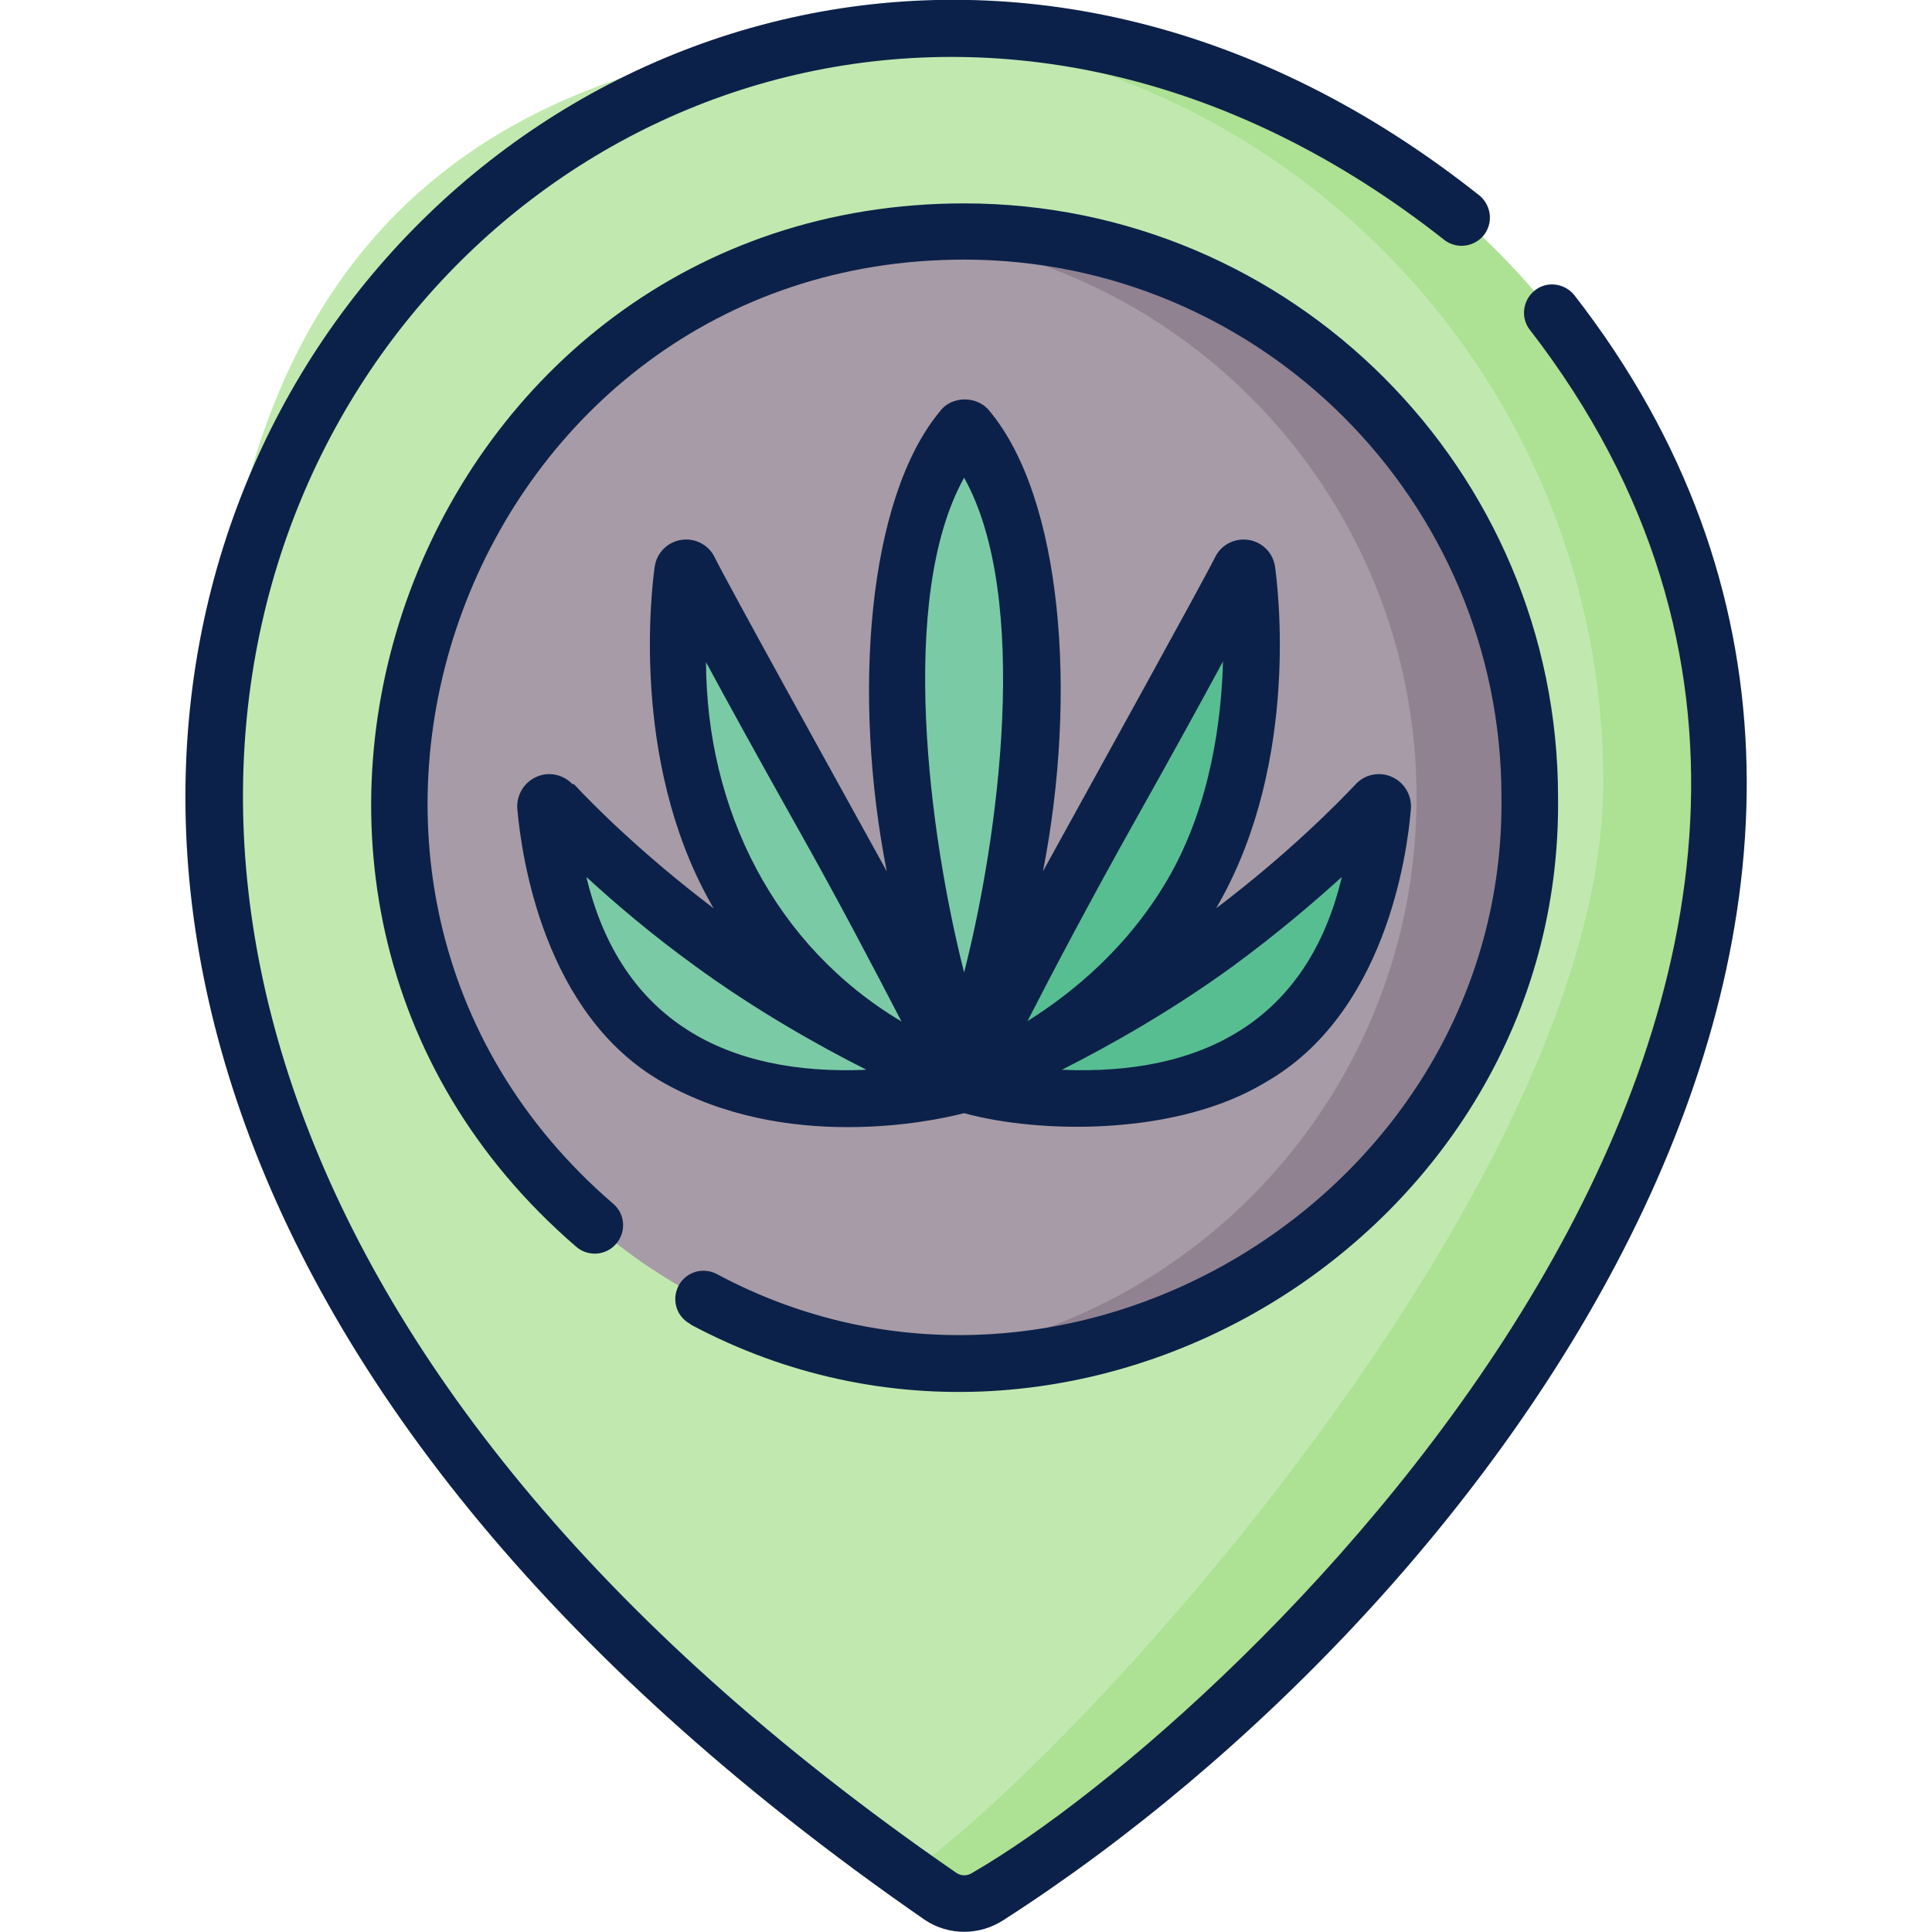 <?xml version="1.0" encoding="UTF-8"?>
<svg xmlns="http://www.w3.org/2000/svg" version="1.1" viewBox="0 0 512 512">
  <defs>
    <style>
      .cls-1 {
        fill: #918291;
      }

      .cls-2 {
        fill: #c1e9af;
      }

      .cls-3 {
        fill: #7acaa6;
      }

      .cls-4 {
        fill: #ade194;
      }

      .cls-5 {
        fill: #a79ba7;
      }

      .cls-6 {
        fill: #57be92;
      }

      .cls-7 {
        fill: #0c2149;
      }
    </style>
  </defs>
  <!-- Generator: Adobe Illustrator 28.7.1, SVG Export Plug-In . SVG Version: 1.2.0 Build 142)  -->
  <g>
    <g id="Layer_1">
      <g>
        <path class="cls-2" d="M454.8,207.2c0,159-159.1,272.9-193,295.4-3.8,2.5-8.8,2.5-12.6,0-33.9-22.5-193-136.4-193-295.4S145.4,7.9,255.5,7.9s199.3,89.2,199.3,199.3h0Z"/>
        <path class="cls-4" d="M255.5,7.9c-5,0-10,.2-15,.6,103.1,7.7,184.4,93.7,184.4,198.7s-138,257-184.4,289.5c3.4,2.4,6.4,4.4,8.7,5.9,3.8,2.5,8.8,2.5,12.6,0,33.9-22.5,193-136.4,193-295.4,0-110.1-89.2-199.3-199.3-199.3h0Z"/>
        <circle class="cls-5" cx="255.5" cy="211.3" r="149.9"/>
        <path class="cls-1" d="M255.5,61.5c-5.1,0-10.1.3-15,.7,75.7,7.5,134.9,71.4,134.9,149.1s-59.2,141.6-134.9,149.1c4.9.5,9.9.7,15,.7,82.8,0,149.9-67.1,149.9-149.9S338.3,61.5,255.5,61.5h0Z"/>
        <path class="cls-6" d="M293.7,214.8c-22,39.2-38.2,72.5-38.2,72.5,0,0,39.1-12.6,61.1-51.8,18.6-33.2,15.3-73.9,13.8-84.1-.1-.9-1.4-1.2-1.8-.3-4,7.6-16.8,31.6-34.9,63.7Z"/>
        <path class="cls-6" d="M322.4,250c-31.7,23.2-66.9,37.3-66.9,37.3,0,0,42,12.4,76.2-7,29-16.5,33.9-56.7,34.8-66.6,0-.9-1.1-1.4-1.7-.8-5.1,5.4-20.3,21-42.4,37h0Z"/>
        <g>
          <path class="cls-3" d="M217.3,214.8c22,39.2,38.2,72.5,38.2,72.5,0,0-39.1-12.6-61.1-51.8-18.6-33.2-15.3-73.9-13.8-84.1.1-.9,1.4-1.2,1.8-.3,4,7.6,16.8,31.6,34.9,63.7Z"/>
          <path class="cls-3" d="M188.6,250c31.7,23.2,66.9,37.3,66.9,37.3,0,0-42,12.4-76.2-7-29-16.5-33.9-56.7-34.8-66.6,0-.9,1-1.4,1.7-.8,5.1,5.4,20.3,21,42.4,37h0Z"/>
          <path class="cls-3" d="M273.6,180.2c0,48.2-18.1,107-18.1,107,0,0-18.1-58.9-18.1-107s13.9-62.2,17.3-66.5c.4-.5,1.1-.5,1.5,0,3.4,4.3,17.3,24.3,17.3,66.5Z"/>
        </g>
        <g>
          <path class="cls-7" d="M151.7,207.8c-2.5-2.6-6.3-3.4-9.6-1.9-3.3,1.5-5.3,4.9-5,8.5,1.1,12.5,7,54.5,38.5,72.4,16.4,9.3,34.2,11.9,49,11.9s26.2-2.5,30.9-3.7c20,5.5,56.4,6.1,79.9-8.2,31.6-18,37.5-60,38.5-72.4.3-3.6-1.7-7-5-8.5-3.3-1.5-7.2-.7-9.6,1.9-5,5.3-18.1,18.6-37,32.9.3-.5.6-1.1.9-1.6,21.3-37.9,15.4-83.8,14.7-88.9-.5-3.6-3.3-6.5-6.9-7.1-3.6-.6-7.2,1.1-8.9,4.4-3.8,7.6-31.9,58.3-45.7,83.4,9.2-47,5.1-98.8-14.1-121.9-3.2-4.2-10.1-4.2-13.2,0-19.2,23.1-23.3,75.2-14.1,121.9-13.9-25.2-41.9-75.7-45.7-83.4-1.7-3.3-5.3-5-8.9-4.4-3.6.6-6.4,3.5-6.9,7.1-.7,5.1-6.6,50.9,14.7,88.9.3.6.6,1.1.9,1.6-19-14.4-32.1-27.6-37-32.9h0ZM355.6,232.4c-9.1,38.3-37.3,52.7-74.2,51.1,12.9-6.5,29.5-15.9,45.4-27.5,11.6-8.5,21.3-16.8,28.8-23.6h0ZM300.3,218.4c9.6-17.1,17.7-31.8,23.8-43.1-.4,15.9-3.4,37.6-13.9,56.4-10.7,19-25.9,31.4-37.9,38.9,6.8-13.3,16.7-32,28-52.2ZM255.5,126.6c17.7,31.7,9.2,95.1,0,131.1-9.2-36.1-17.7-99.3,0-131.1ZM187,175.3c6.1,11.3,14.2,26,23.8,43.1,11.4,20.2,21.2,39,28.1,52.3-33.6-20-51.7-56.1-51.8-95.4h0ZM229.6,283.5c-36.9,1.6-65.1-12.9-74.2-51.1,7.5,6.9,17.2,15.2,28.8,23.6,15.9,11.6,32.5,21,45.4,27.5h0Z"/>
          <path class="cls-7" d="M417.2,78.2c-2.6-3.2-7.3-3.8-10.5-1.2-3.2,2.6-3.8,7.3-1.2,10.5,131.8,170.7-77.3,368.1-147.8,408.8-1.3.9-3,.9-4.3,0C-134.2,228.9,158.9-112.4,382.4,63.3c3.1,2.7,7.8,2.4,10.6-.7,2.7-3.1,2.4-7.8-.7-10.6C155.5-136.5-162.6,226.6,245.1,508.8c6.3,4.2,14.5,4.2,20.9,0,130.3-83.7,271.7-275.6,151.2-430.6Z"/>
          <path class="cls-7" d="M183,351c102.5,54.8,231.3-23.3,229.9-139.7,0-86.8-70.6-157.4-157.4-157.4-144.9,0-212.5,182-102.8,276.5,3.1,2.7,7.9,2.4,10.6-.8,2.7-3.1,2.4-7.9-.8-10.6-99.3-85.5-38.1-250.2,93-250.2,78.5,0,142.4,63.9,142.4,142.4,1.3,105.2-115.4,176.1-208,126.4-3.7-1.9-8.2-.5-10.1,3.2-1.9,3.7-.5,8.2,3.2,10.1h0Z"/>
        </g>
      </g>
    </g>
  </g>
</svg>